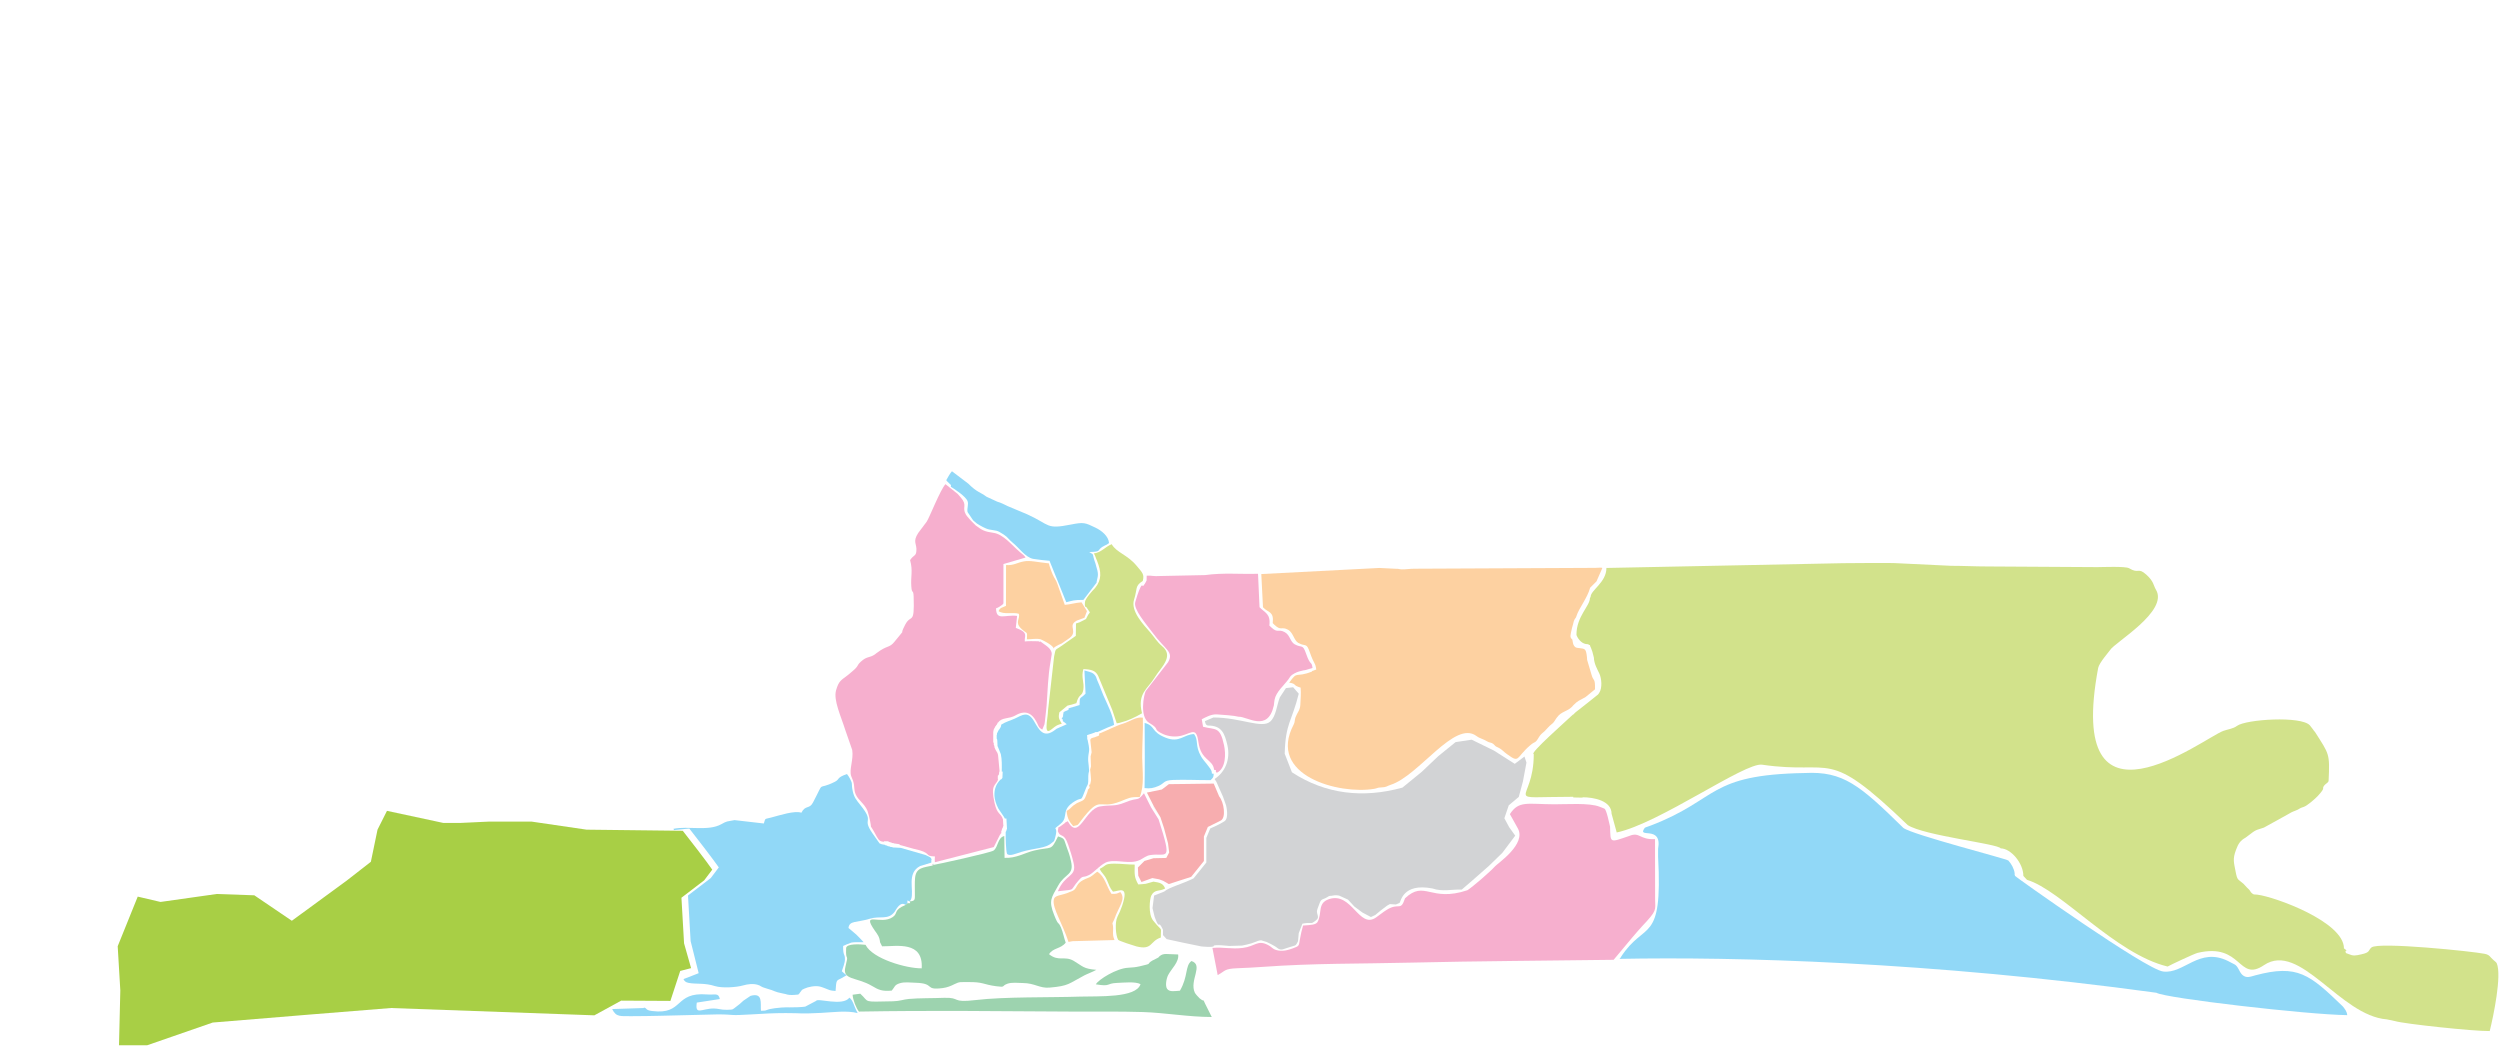 <svg viewBox="0 0 267 112" fill="none" xmlns="http://www.w3.org/2000/svg">
        <path fill-rule="evenodd" clip-rule="evenodd" class="state-map-path" id="lagos_state_GPyjf3ZKh"
            d="M124.227 88.398L123.837 87.208L123.127 86.028L123.227 86.228L123.837 87.208L124.227 88.398Z"
            fill="#D2D3D5" />
        <path fill-rule="evenodd" clip-rule="evenodd" class="state-map-path" id="lagos_state_GsJefGAig"
            d="M128.687 77.018L129.587 76.628C132.497 76.628 134.777 77.858 135.667 77.058C136.297 76.478 136.347 75.338 136.687 74.478L137.337 73.488L138.107 73.398L138.707 74.088C137.967 77.078 137.287 77.218 137.207 80.498L137.977 82.478C141.566 84.828 145.576 85.278 149.776 84.118L151.836 82.438L153.606 80.758L155.456 79.258L157.176 78.998L159.546 80.158L161.776 81.578L162.816 80.798L163.026 81.448L162.646 83.468L162.206 85.108L161.136 86.008L160.666 87.388L161.176 88.338L161.826 89.248L160.446 91.088L159.026 92.468L157.266 94.018C156.876 94.348 156.496 94.678 156.116 95.008C155.076 94.968 154.036 95.258 152.986 94.888C149.756 94.268 149.616 96.358 149.466 96.428L149.086 96.598L148.436 96.558L148.136 96.728L147.446 97.248L146.886 97.718L146.416 97.938L145.506 97.458L144.646 96.818L143.966 96.078L143.016 95.648C143.016 95.648 142.626 95.568 142.326 95.648C142.026 95.738 142.106 95.568 141.726 95.828C141.336 96.078 141.116 95.958 140.946 96.428C140.776 96.898 140.646 97.158 140.646 97.378C140.646 97.588 140.866 97.938 140.686 98.148C140.516 98.368 140.126 98.578 140.126 98.578C140.126 98.578 139.697 98.578 139.577 98.578C139.447 98.578 139.097 98.648 139.097 98.648L138.707 99.657L138.627 100.518C138.627 100.518 138.457 100.948 138.277 100.988C138.107 101.028 137.037 101.378 137.037 101.378C137.037 101.378 136.727 101.507 136.427 101.248C136.127 100.988 135.267 100.598 135.267 100.598L134.707 100.428C134.707 100.428 134.537 100.388 134.067 100.598C133.587 100.818 132.647 100.988 132.647 100.988L131.267 101.028C131.267 101.028 129.617 100.838 129.627 101.028C129.637 101.218 128.297 101.078 128.297 101.078L126.397 100.688L124.597 100.298L124.207 99.868V99.308C124.207 99.308 123.917 98.618 123.777 98.748C123.637 98.878 123.307 97.888 123.307 97.888L123.087 96.988L123.257 95.648L124.337 95.218C124.867 94.758 126.227 94.428 127.477 93.808L128.837 92.118V90.758V89.488L129.257 88.478C129.257 88.478 130.277 88.048 130.777 87.708C131.287 87.368 130.947 86.018 130.947 86.018L130.617 85.088L129.907 83.488L129.717 83.198C130.847 82.458 131.417 81.118 131.097 79.638C130.797 78.298 130.467 77.488 129.027 77.488C128.727 77.488 128.687 77.018 128.687 77.018Z"
            fill="#D2D3D5" />
        <path fill-rule="evenodd" clip-rule="evenodd" class="state-map-path" id="lagos_state_dxp2B8ArU"
            d="M116.997 60.188C116.557 58.979 116.947 59.339 116.327 58.959C117.847 58.919 116.957 58.769 117.997 58.259L118.197 58.169C118.217 58.159 118.447 57.999 118.447 57.999C118.387 57.259 117.667 56.679 117.007 56.359C115.887 55.819 115.747 55.749 114.387 56.019C111.667 56.559 112.217 56.069 109.707 54.929L107.587 54.039C107.287 53.889 106.907 53.689 106.507 53.579L105.358 53.049C104.698 52.549 104.368 52.609 103.408 51.649L101.668 50.329C101.498 50.499 101.178 51.059 101.058 51.289C101.078 51.319 101.118 51.329 101.128 51.379L101.568 51.809L101.548 51.989C101.958 52.229 103.168 53.039 103.338 53.529C103.468 53.879 103.248 54.319 103.338 54.689L103.828 55.419C103.848 55.449 103.918 55.549 103.938 55.579L104.328 55.909C104.688 56.139 105.248 56.469 105.648 56.549C106.477 56.719 106.387 56.559 107.197 57.089C107.647 57.379 107.717 57.609 108.157 57.959C108.827 58.499 109.517 59.529 110.347 59.688C110.567 59.739 111.847 59.879 112.087 59.889L113.877 64.318C114.577 64.148 114.647 64.068 115.707 64.068L117.137 62.199H117.107C117.277 61.349 117.377 61.459 116.997 60.188Z"
            fill="#91D8F7" />
        <path fill-rule="evenodd" clip-rule="evenodd" class="state-map-path" id="lagos_state_IMcKJqcbg"
            d="M113.377 68.728L114.047 68.268C115.277 67.498 113.987 66.888 114.907 66.338C114.927 66.318 114.967 66.298 114.997 66.278L115.817 65.978L116.087 65.268L115.507 64.328C114.827 64.378 114.297 64.558 113.717 64.598L112.937 62.388C112.767 61.889 112.657 61.879 112.427 61.358C112.367 61.239 112.247 60.898 112.187 60.739C112.127 60.559 112.057 60.358 112.017 60.169C110.727 60.038 110.027 59.828 109.337 59.959C108.617 60.089 108.267 60.408 107.447 60.349L107.437 64.708C107.027 64.908 106.827 64.868 106.647 65.268C107.167 65.658 108.217 65.368 108.807 65.548C108.987 66.088 108.347 66.438 109.047 67.118C109.727 67.788 109.717 67.318 109.677 68.278C110.157 68.288 110.667 68.158 111.147 68.278C113.847 69.538 111.347 69.578 113.377 68.728Z"
            fill="#FDD1A1" />
        <path fill-rule="evenodd" clip-rule="evenodd" class="state-map-path" id="lagos_state_K3NHstpNU"
            d="M122.047 62.048C122.227 61.339 122.027 61.178 121.367 60.398C120.377 59.218 119.267 59.038 118.727 58.119C117.987 58.429 117.637 58.998 116.827 59.108C116.987 59.358 117.027 59.608 117.157 59.868C117.637 61.099 117.677 61.898 116.957 62.798C116.627 63.128 115.907 63.948 115.877 64.288C115.807 64.948 115.997 64.788 116.037 64.858L116.327 65.288C116.347 65.318 116.387 65.368 116.397 65.408C116.127 65.718 116.027 66.108 115.957 66.128L115.287 66.468C115.167 66.508 115.037 66.538 114.917 66.588L114.897 67.908L113.317 69.018C112.667 69.478 112.767 69.188 112.577 70.128L111.927 75.898C111.907 76.398 111.847 76.668 111.797 77.148C111.617 78.818 112.297 77.778 112.887 77.468C112.987 77.418 113.197 77.348 113.397 77.288C113.177 76.888 113.007 76.748 113.117 76.198C113.117 76.158 113.127 76.118 113.137 76.078L114.007 75.358C114.037 75.358 114.377 75.268 114.467 75.248C114.627 75.198 114.787 75.148 114.957 75.098C115.237 74.018 115.567 74.438 115.697 73.668C115.827 72.858 115.437 72.368 115.707 71.458C116.597 71.498 117.007 71.628 117.287 72.188L118.797 75.838L119.267 77.248C119.517 77.208 119.367 77.248 119.607 77.188C120.467 76.968 121.167 76.648 121.967 76.178C121.427 74.038 122.597 73.558 123.307 72.378C123.947 71.298 125.457 70.108 124.097 68.998C123.577 68.558 123.287 68.058 122.867 67.568C122.107 66.698 120.727 65.268 121.117 64.038C121.497 62.858 121.177 62.589 122.047 62.048Z"
            fill="#D2E28B" />
        <path fill-rule="evenodd" clip-rule="evenodd" class="state-map-path" id="lagos_state_F4ulgkUgP"
            d="M99.568 92.398C99.688 92.158 99.648 92.208 99.708 92.418L99.568 92.398Z" fill="#BDBFC1" />
        <path fill-rule="evenodd" clip-rule="evenodd" class="state-map-path" id="lagos_state_TojwyDKwK"
            d="M116.437 78.968L116.587 80.338L116.477 80.788L116.517 81.858L116.427 82.188C116.447 82.458 116.517 82.948 116.517 83.198C116.517 83.398 116.527 83.368 116.477 83.568C116.347 83.998 116.567 83.658 116.317 83.828L116.377 84.148L116.317 84.198C116.017 84.568 116.297 84.138 116.127 84.608C115.777 85.558 115.827 85.408 115.027 85.768L114.607 86.048C114.277 86.338 114.307 86.388 113.917 86.608C113.977 87.458 114.257 87.798 114.617 88.228C115.227 88.078 115.057 88.168 115.417 87.688C117.667 84.748 117.187 86.558 119.637 85.598C120.537 85.248 120.657 85.098 121.717 85.128C122.247 83.918 121.997 82.228 121.987 80.928C121.977 79.508 122.097 78.018 122.057 76.648C121.377 76.518 120.647 77.068 119.967 77.278C119.117 77.528 118.227 78.038 117.387 78.348V78.558H117.357V78.568C117.347 78.568 117.287 78.598 117.267 78.598L117.237 78.618C117.207 78.618 117.197 78.648 117.157 78.648C117.147 78.658 117.047 78.688 117.027 78.688V78.698C116.997 78.698 117.007 78.718 116.977 78.718C116.957 78.718 116.857 78.748 116.847 78.758C116.797 78.758 116.757 78.788 116.717 78.788L116.707 78.798C116.677 78.798 116.647 78.828 116.607 78.828L116.557 78.858H116.537V78.868H116.527C116.527 78.878 116.507 78.888 116.507 78.898C116.497 78.918 116.507 78.918 116.487 78.948V78.968H116.437Z"
            fill="#FDD1A1" />
        <path fill-rule="evenodd" clip-rule="evenodd" class="state-map-path" id="lagos_state_kOzuxUjou"
            d="M94.398 90.208C94.238 90.198 94.078 90.148 93.928 90.068L93.178 88.998C91.968 87.258 93.508 87.978 91.878 85.968C91.438 85.418 91.218 85.148 91.078 84.518C90.878 83.618 91.118 83.808 90.788 83.178C90.688 82.978 90.548 82.788 90.458 82.668C89.308 83.058 89.718 83.218 89.158 83.498C87.138 84.508 88.158 83.178 86.828 85.708C86.438 86.458 86.028 85.938 85.588 86.798C84.848 86.548 83.298 87.068 82.338 87.318C81.628 87.508 81.768 87.338 81.578 87.948L78.448 87.588C77.598 87.758 77.688 87.658 77.028 88.028C75.638 88.798 73.548 88.188 71.918 88.518C71.948 88.568 71.968 88.608 71.988 88.648L73.618 88.488C76.188 91.778 76.768 92.638 76.768 92.638L75.908 93.778L73.478 95.638L73.758 100.508L74.618 103.937L72.998 104.567C73.078 104.767 73.228 104.917 73.558 104.977C74.408 105.127 75.248 104.957 76.368 105.317C77.118 105.547 78.638 105.457 79.388 105.237C79.858 105.107 80.418 105.027 80.918 105.177C81.348 105.297 81.098 105.357 81.918 105.587C82.808 105.827 82.628 105.917 83.618 106.107C84.128 106.197 83.938 106.217 84.338 106.257C84.618 106.287 85.088 106.237 85.268 106.217C85.298 106.187 85.328 106.117 85.338 106.137C85.348 106.157 85.388 106.077 85.398 106.057C85.778 105.607 85.498 105.797 85.908 105.587C86.288 105.407 87.058 105.237 87.578 105.367C87.628 105.377 87.978 105.487 88.108 105.547C88.648 105.757 88.598 105.787 89.238 105.837C89.318 104.617 89.328 104.747 89.838 104.487L90.428 104.147C90.208 104.017 90.068 103.867 89.908 103.727C90.018 103.357 90.248 102.827 90.238 102.447C90.238 101.807 90.028 102.127 90.048 101.028C90.168 100.968 90.238 100.948 90.408 100.868L90.928 100.668C91.238 100.598 91.868 100.638 92.238 100.628C91.988 100.348 91.718 100.078 91.448 99.808L90.618 99.108C90.708 98.298 91.468 98.558 92.908 98.118C93.988 97.788 94.848 98.288 95.538 97.388C95.698 97.168 96.138 96.208 96.718 96.648L96.918 96.468C96.918 96.098 96.818 96.138 97.148 96.268C97.198 96.198 97.278 96.108 97.308 96.038C97.658 95.088 96.778 93.258 98.278 92.488L99.468 92.128V91.838H99.498C99.448 91.518 99.257 91.538 98.828 91.308L96.248 90.568C96.188 90.558 96.138 90.548 96.088 90.538V90.548L95.598 90.518H95.438L95.318 90.488L95.228 90.458H95.138L95.048 90.428C94.998 90.388 95.008 90.398 94.948 90.398H94.888V90.368H94.798L94.738 90.308H94.678L94.648 90.278H94.548V90.238H94.488V90.208H94.398Z"
            fill="#91D8F7" />
        <path fill-rule="evenodd" clip-rule="evenodd" class="state-map-path" id="lagos_state_N8cDkr3jp"
            d="M106.757 82.408L106.647 81.208C106.587 80.198 106.487 80.488 106.227 79.858C106.207 79.798 106.197 79.728 106.197 79.638H106.167C106.167 79.588 106.177 79.588 106.137 79.548V79.368C106.097 79.328 106.107 79.328 106.107 79.278H106.077V78.108H106.107V77.948L106.137 77.918V77.888H106.167V77.798H106.197L106.317 77.548H106.347L106.407 77.428H106.447V77.368H106.477V77.308H106.507L106.567 77.158H106.607C107.017 76.578 107.737 76.818 108.467 76.398C108.807 76.198 109.757 75.698 110.487 76.748C110.507 76.768 110.527 76.798 110.537 76.828C110.957 77.448 110.817 77.668 111.317 77.918L111.547 77.358C111.587 77.168 111.607 76.928 111.627 76.738C111.677 76.208 111.747 75.778 111.777 75.338C111.887 73.798 111.927 72.188 112.197 70.668L112.327 69.858C112.327 69.218 111.587 68.888 111.137 68.528C111.007 68.428 111.157 68.648 110.907 68.488C110.347 68.488 109.917 68.448 109.447 68.508C109.387 67.898 109.897 67.568 108.487 67.058L108.627 65.778C107.297 65.618 106.407 66.338 106.377 64.988C106.397 64.968 106.447 64.908 106.467 64.938C106.467 64.948 107.117 64.628 107.167 64.428V60.239L109.527 59.548C109.367 59.328 109.537 59.519 109.307 59.279L108.877 58.919C108.067 58.228 107.147 57.049 106.107 56.909C105.147 56.769 104.917 56.649 104.217 56.129L103.677 55.589C103.548 55.429 103.408 55.279 103.278 55.129C103.238 55.069 103.188 55.019 103.158 54.959C102.698 54.149 103.368 54.009 102.618 53.139L102.488 52.989C102.338 52.819 102.438 52.919 102.288 52.759L100.978 51.709C100.428 52.289 99.238 55.339 98.968 55.719L98.068 56.919C97.428 57.899 97.948 58.069 97.868 58.858C97.818 59.419 97.578 59.248 97.198 59.819C97.518 60.968 97.248 61.569 97.328 62.628C97.388 63.528 97.548 62.848 97.578 63.738C97.678 66.848 97.308 65.498 96.668 66.728C95.868 68.278 97.058 66.638 95.538 68.528C94.968 69.248 94.778 68.858 93.578 69.778L93.428 69.898C92.848 70.288 92.608 70.058 91.948 70.658C91.418 71.138 91.818 71.048 90.958 71.758C90.778 71.898 90.728 71.948 90.578 72.078C89.838 72.658 89.588 72.678 89.288 73.738C88.998 74.788 89.818 76.498 90.298 78.028L91.018 80.098C91.178 81.128 90.668 82.188 90.908 82.888C90.918 82.918 90.938 82.958 90.948 82.988L91.108 83.388C91.318 84.088 91.148 84.298 91.408 84.878C91.678 85.478 92.328 85.828 92.648 86.598C92.698 86.778 92.758 86.968 92.808 87.158C93.298 89.198 92.588 87.378 93.648 89.368C93.888 89.818 94.068 89.868 94.398 89.908V89.848H94.858V89.878H94.918V89.908L95.138 89.968C95.178 90.008 95.198 89.998 95.258 89.998V90.028L95.478 90.058C95.518 90.098 95.508 90.088 95.568 90.088L95.968 90.148L96.088 90.178V90.238L97.568 90.648C99.678 91.088 98.598 91.438 99.848 91.468C99.848 91.628 99.838 91.748 99.828 91.838H99.838V92.088L106.137 90.468C106.797 89.118 106.877 88.978 106.937 88.998V88.768C106.977 88.728 106.967 88.728 106.967 88.678H106.997V88.588L107.027 88.548C107.027 88.498 107.017 88.498 107.057 88.458L107.117 88.338C107.117 88.278 107.107 88.288 107.147 88.248V88.188C107.187 88.138 107.187 88.138 107.147 88.088L107.117 87.508C106.857 86.748 106.517 87.068 106.217 85.758C105.757 83.748 106.347 83.928 106.607 83.238H106.567V82.838H106.597V82.808H106.627V82.778H106.657V82.718H106.687L106.717 82.408H106.757Z"
            fill="#F6AFCE" />
        <path fill-rule="evenodd" clip-rule="evenodd" class="state-map-path" id="lagos_state_TgLy1UBmm"
            d="M116.067 83.988C116.367 83.558 116.107 83.048 116.317 82.338C116.277 81.368 116.117 81.298 116.297 80.318C116.377 79.848 116.227 79.458 116.147 78.968H116.117V78.748C116.107 78.658 116.097 78.578 116.097 78.488L116.157 78.508L116.167 78.498V78.488H116.197C116.237 78.468 116.307 78.428 116.337 78.428H116.347C116.387 78.428 116.407 78.398 116.437 78.398L116.477 78.388C116.487 78.378 116.587 78.348 116.607 78.348C116.637 78.348 116.627 78.328 116.657 78.328C116.677 78.328 116.777 78.288 116.797 78.278C116.827 78.278 116.837 78.258 116.867 78.258L116.897 78.248C116.897 78.228 116.897 78.228 116.917 78.228C116.937 78.208 116.947 78.228 116.957 78.208C116.977 78.208 116.967 78.198 116.987 78.198V78.188H117.197C117.847 77.878 118.757 77.508 118.987 77.418C118.837 76.288 118.287 75.288 117.837 74.258C117.627 73.788 117.507 73.368 117.197 72.688C117.067 72.388 117.117 72.298 116.857 72.018C116.837 71.998 116.807 71.978 116.787 71.958C116.557 71.768 116.157 71.708 115.817 71.608L115.937 74.078C115.357 74.708 115.297 74.298 115.297 75.298L114.127 75.648V75.798L114.027 75.828V75.868H113.967C113.927 75.908 113.937 75.898 113.877 75.898V75.928H113.787V75.958H113.757V75.988H113.667V76.018H113.627V76.048H113.597V76.108H113.567V76.258L113.537 76.328V76.508L113.507 76.538V76.598H113.477L113.447 76.658V76.688L113.387 76.758V76.788L113.447 76.818H113.507V77.018C113.657 77.118 113.787 77.228 113.927 77.348L112.847 77.828C112.807 77.848 112.717 77.928 112.677 77.958C111.427 78.918 110.957 77.908 110.447 77.048C109.777 75.898 109.227 76.348 108.377 76.748C107.987 76.928 107.397 77.088 106.937 77.388L106.877 77.678H106.837V77.738H106.807V77.798H106.777L106.717 77.918H106.687L106.627 78.048H106.597V78.108L106.567 78.138V78.168H106.537V78.258H106.507V78.288L106.477 78.318V78.478H106.447V78.908H106.477C106.477 78.958 106.467 78.958 106.507 78.998L106.537 79.638H106.517C106.537 79.688 106.557 79.738 106.587 79.788L106.887 80.538C107.017 81.128 106.997 81.778 106.987 82.408H107.087L107.057 83.088H107.027V83.148H106.997V83.178H106.967V83.208H106.937V83.238H106.877V83.248C106.877 83.248 105.557 84.288 106.617 86.338C106.617 86.338 106.757 86.558 106.787 86.598C107.057 87.018 107.227 87.208 107.317 87.418H107.487L107.547 88.518C107.507 88.568 107.517 88.558 107.517 88.618C107.477 88.658 107.487 88.648 107.487 88.708C107.467 88.758 107.447 88.808 107.407 88.848C107.397 89.518 107.427 90.788 107.547 91.178C107.777 91.508 108.537 91.148 109.067 90.988C110.497 90.558 111.657 90.628 112.307 90.038C112.607 89.768 112.547 89.978 112.697 89.428C113.107 87.958 112.157 88.908 113.297 87.958C114.177 87.208 113.217 86.508 114.827 85.548C115.687 85.038 115.337 85.818 115.967 84.218C115.977 84.168 116.047 84.028 116.067 83.988Z"
            fill="#91D8F7" />
        <path fill-rule="evenodd" clip-rule="evenodd" class="state-map-path" id="lagos_state_lr9jghPkL"
            d="M171.246 86.318C171.216 86.308 171.176 86.298 171.146 86.278C171.026 86.228 170.906 86.188 170.836 86.158C169.756 85.718 167.216 85.908 165.996 85.898C163.136 85.888 162.206 85.478 161.256 86.948C161.516 87.388 161.776 87.898 162.096 88.458C163.056 90.138 159.966 92.188 159.676 92.518C159.156 93.098 157.296 94.708 156.716 95.078C152.746 96.398 152.176 93.948 150.056 95.938C149.576 97.398 149.436 96.338 148.106 97.168C147.696 97.418 147.426 97.668 146.956 97.988C145.136 99.257 144.376 95.208 141.937 96.028C140.657 96.458 141.247 97.548 140.697 98.498C140.487 98.758 140.097 98.788 139.167 98.848C139.037 99.317 138.917 99.778 138.827 100.338C138.717 101.068 138.737 101.028 138.097 101.277C137.617 101.457 137.077 101.617 136.487 101.507C135.897 101.397 135.917 101.177 135.387 100.908C134.307 100.358 134.047 101.078 132.737 101.237C131.487 101.397 130.737 101.127 129.487 101.237L130.047 104.137C130.907 103.687 130.697 103.467 132.147 103.407C133.017 103.377 133.927 103.327 134.787 103.267C140.487 102.857 145.096 102.947 150.746 102.807C157.916 102.637 165.156 102.607 172.336 102.507L174.306 100.148C174.716 99.677 174.966 99.368 175.346 98.958C177.026 97.178 176.776 97.248 176.766 96.038L176.756 89.618C175.086 89.708 175.146 88.808 174.006 89.278C171.896 89.998 172.006 90.078 171.956 88.298C171.876 87.978 171.576 86.458 171.356 86.368C171.326 86.358 171.276 86.338 171.246 86.318Z"
            fill="#F6AFCE" />
        <path fill-rule="evenodd" clip-rule="evenodd" class="state-map-path" id="lagos_state_OT1hX1QA5"
            d="M129.857 82.448C129.887 82.468 129.927 82.488 129.967 82.528C130.927 82.068 130.927 80.518 130.727 79.588C130.287 77.528 129.827 77.978 128.487 77.618L128.347 76.818C128.757 76.608 129.357 76.258 129.967 76.298C130.577 76.338 131.817 76.418 132.277 76.548C133.167 76.478 135.397 78.278 136.047 75.338C136.077 75.128 136.087 74.898 136.127 74.718C136.277 73.908 137.137 73.188 137.607 72.548C137.817 72.258 137.787 72.168 138.247 71.918C138.587 71.728 138.907 71.668 139.197 71.598C139.527 71.528 138.907 71.668 139.427 71.558L140.177 71.338C140.077 70.548 139.967 71.198 139.487 69.808C139.117 68.728 139.047 69.248 138.267 68.808C137.787 68.538 137.777 67.808 137.197 67.508C136.507 67.138 136.477 67.668 135.767 66.998L135.567 66.808C135.727 65.528 135.077 65.448 134.517 64.848L134.357 61.279C132.427 61.339 130.667 61.148 128.707 61.419L123.897 61.519C123.167 61.569 123.077 61.459 122.477 61.478L122.457 61.529H122.467L122.457 61.989C122.427 62.019 122.457 62.029 122.427 62.048C122.427 62.078 122.407 62.059 122.407 62.089C122.397 62.099 122.367 62.158 122.367 62.169C122.357 62.178 122.357 62.188 122.357 62.199H122.347V62.209H122.337V62.228H122.327V62.248C122.317 62.248 122.317 62.258 122.317 62.269C122.297 62.269 122.297 62.298 122.287 62.309C122.277 62.328 122.267 62.328 122.267 62.349L122.257 62.358C122.257 62.379 122.247 62.379 122.227 62.389C122.227 62.408 122.197 62.428 122.197 62.449L122.187 62.459C122.187 62.489 122.157 62.508 122.157 62.519C122.157 62.538 122.147 62.529 122.147 62.548H121.897C121.747 62.828 121.587 63.128 121.247 64.298C121.017 65.058 122.397 66.628 123.127 67.608C124.457 69.418 125.397 69.598 124.747 70.728L122.367 73.798C122.157 74.198 121.687 76.578 122.727 77.198C123.907 77.908 123.137 77.798 123.917 78.248C124.337 78.498 124.997 78.708 125.727 78.648C127.117 78.528 127.737 77.388 127.987 79.228C128.267 81.278 129.537 81.048 129.667 82.218L129.817 82.238C129.827 82.238 129.827 82.248 129.847 82.248V82.258L129.857 82.268V82.448Z"
            fill="#F6AFCE" />
        <path fill-rule="evenodd" clip-rule="evenodd" class="state-map-path" id="lagos_state_MfBah8N37"
            d="M128.257 80.758C127.607 79.608 128.027 79.068 127.527 78.398C126.417 78.428 125.977 79.378 124.497 78.788C122.857 78.138 123.447 77.538 122.247 77.208C122.257 80.918 122.277 81.198 122.257 82.658L122.237 84.168C122.857 84.248 123.227 84.148 123.687 83.958C124.437 83.638 124.187 83.348 125.297 83.298C126.597 83.248 128.017 83.328 129.297 83.318C129.557 83.038 129.597 83.078 129.627 82.638H129.487C129.487 82.628 129.487 82.628 129.477 82.628V82.618L129.417 82.588V82.448C129.357 82.038 128.537 81.288 128.257 80.758Z"
            fill="#91D8F7" />
        <path fill-rule="evenodd" clip-rule="evenodd" class="state-map-path" id="lagos_state_np6aONKRi"
            d="M99.567 92.398L99.707 92.418C98.638 92.668 97.828 92.608 97.728 93.788C97.688 94.248 97.707 94.878 97.707 95.348C97.698 96.018 97.808 96.238 97.147 96.268C97.248 96.548 97.267 96.428 96.918 96.468L96.718 96.648C95.368 97.208 95.968 97.518 95.338 97.948C94.048 98.838 91.948 97.248 93.428 99.388C93.708 99.787 93.938 100.048 93.988 100.628L94.208 101.067C95.778 101.077 98.618 100.458 98.438 103.417C96.817 103.437 93.188 102.407 92.438 100.907C91.868 100.837 90.398 100.757 90.368 101.257C90.288 102.857 90.698 101.627 90.288 103.267C89.928 104.697 91.468 104.327 93.108 105.287C93.848 105.727 94.198 105.887 95.237 105.797C95.597 105.387 95.498 105.197 96.108 105.007C96.647 104.847 97.207 104.947 97.757 104.957C99.957 105.017 98.647 105.787 100.677 105.527C101.157 105.467 101.567 105.297 101.937 105.107C102.497 104.827 102.577 104.897 103.337 104.887C105.027 104.857 104.997 105.147 106.377 105.327C107.467 105.477 106.907 105.297 107.607 105.057C108.067 104.897 108.717 104.977 109.227 104.987C110.537 104.997 111.017 105.567 112.087 105.477C114.187 105.297 114.117 105.057 115.817 104.167C116.207 103.967 116.737 103.787 117.087 103.577C115.677 103.467 115.637 103.187 114.667 102.617C113.687 102.047 113.057 102.737 112.037 101.907C112.477 101.207 113.267 101.367 113.817 100.677C113.637 100.178 113.527 99.567 113.317 99.067C112.957 98.268 113.087 99.007 112.577 97.708C111.967 96.178 112.287 95.868 113.037 94.538C113.747 93.278 114.727 93.488 114.387 91.998C114.247 91.348 114.107 90.948 113.887 90.378C113.607 89.618 113.747 89.568 112.997 89.328C112.197 90.968 112.387 90.378 110.447 90.838C109.447 91.078 108.507 91.688 107.287 91.618L107.257 89.288C106.537 89.458 106.627 90.448 106.117 90.838C105.807 91.068 100.027 92.338 99.567 92.398Z"
            fill="#9DD3AF" />
        <path fill-rule="evenodd" clip-rule="evenodd" class="state-map-path" id="lagos_state_HJ7dHZ8Du"
            d="M117.037 105.127C118.667 105.397 118.107 105.027 119.277 104.977C120.057 104.947 121.247 104.807 121.807 105.107C121.347 106.607 117.277 106.377 115.367 106.437C112.097 106.547 107.297 106.437 104.188 106.807C101.538 107.127 102.658 106.507 100.828 106.567C99.668 106.617 98.168 106.587 97.068 106.687C96.438 106.747 96.128 106.917 95.378 106.937C91.988 107.007 92.918 107.067 91.878 106.127L91.058 106.237C91.088 106.777 91.438 107.677 91.738 108.037C99.708 107.897 106.387 107.997 114.397 108.037C116.937 108.047 119.557 108.007 122.087 108.087C124.507 108.167 126.867 108.607 129.417 108.617L128.697 107.177C128.347 106.467 128.827 107.177 128.127 106.627C127.997 106.517 127.667 106.147 127.607 106.017C126.997 104.697 128.577 103.067 127.247 102.637C126.547 103.157 126.917 104.257 126.017 105.807C125.487 105.837 124.907 105.977 124.647 105.607C124.427 105.287 124.567 104.527 124.747 104.157C125.097 103.467 125.947 102.747 125.827 101.937C124.607 101.917 124.277 101.757 123.837 102.127C123.727 102.217 123.837 102.157 123.707 102.267L123.057 102.597C122.327 103.037 123.227 102.847 121.697 103.207C121.247 103.307 121.047 103.317 120.467 103.357C119.267 103.417 117.327 104.597 117.037 105.127Z"
            fill="#9DD3AF" />
        <path fill-rule="evenodd" clip-rule="evenodd" class="state-map-path" id="lagos_state_UyceBlZ5G"
            d="M123.737 87.508L122.927 86.218L122.177 84.718C121.367 85.698 121.727 85.048 120.137 85.708C118.977 86.178 118.647 85.928 117.487 86.128C115.857 86.398 115.227 89.868 114.037 87.708C113.577 87.918 113.857 87.818 113.707 87.918C113.697 87.928 113.387 88.148 113.367 88.168C112.937 88.518 113.087 88.108 112.977 88.768C113.257 89.528 113.617 88.848 114.077 90.198C114.307 90.868 114.497 91.458 114.657 92.148C115.027 93.708 113.787 93.268 112.977 95.188C115.027 94.928 114.127 95.258 115.187 94.038C115.727 93.418 115.587 93.808 116.297 93.458C116.877 93.178 117.637 92.188 118.347 92.028C119.427 91.788 120.657 92.328 121.687 91.868C122.097 91.688 122.377 91.398 122.817 91.328C124.597 91.028 125.267 92.298 123.737 87.508Z"
            fill="#F6AFCE" />
        <path fill-rule="evenodd" clip-rule="evenodd" class="state-map-path" id="lagos_state_Vn3WXcwoS"
            d="M121.377 101.078C123.107 101.508 122.787 100.508 123.977 100.128C123.957 98.798 124.237 99.668 123.157 98.318C122.607 97.628 122.787 95.988 122.957 95.648C123.317 94.938 123.837 95.238 124.437 94.888C124.217 94.358 123.917 94.268 123.187 94.158L122.377 94.388C122.107 94.418 121.857 94.448 121.567 94.458C121.127 93.668 121.167 93.408 121.187 92.338C120.427 92.338 119.747 92.238 118.997 92.238C117.907 92.248 118.187 92.438 117.447 92.798C117.717 93.358 117.917 93.308 118.227 94.008C118.467 94.548 118.507 94.798 118.867 95.228C119.557 95.158 120.597 94.488 119.847 96.728C119.687 97.188 119.547 97.518 119.347 97.908C119.047 98.498 119.157 99.927 119.417 100.368C119.487 100.488 121.087 100.998 121.377 101.078Z"
            fill="#D2E28B" />
        <path fill-rule="evenodd" clip-rule="evenodd" class="state-map-path" id="lagos_state_cmoTmI9Hc"
            d="M65.378 107.767C65.828 108.667 66.238 108.507 67.548 108.527C68.518 108.537 69.518 108.497 70.488 108.487L76.638 108.337C78.588 108.337 77.678 108.497 80.278 108.337C81.468 108.257 82.718 108.197 83.908 108.197C85.828 108.197 85.268 108.297 87.688 108.177C88.918 108.117 90.428 107.897 91.598 108.197C91.168 107.417 91.138 106.877 90.718 106.547C90.008 107.517 87.278 106.547 87.158 106.897L85.998 107.507C85.688 107.567 84.668 107.597 84.338 107.587C83.038 107.557 82.158 107.787 82.108 107.797C81.658 107.947 81.838 107.937 81.268 107.947C81.198 107.147 81.518 105.977 80.158 106.357L79.388 106.877C79.008 107.217 79.018 107.237 78.628 107.517C78.208 107.817 78.398 107.827 77.628 107.847C76.988 107.857 76.708 107.707 76.218 107.707C74.948 107.707 74.208 108.487 74.418 107.077L76.878 106.697C76.728 105.987 76.368 106.277 75.518 106.207C71.958 105.917 73.058 108.407 69.648 107.977C68.898 107.887 69.138 107.677 68.778 107.607L68.748 107.657L65.378 107.767Z"
            fill="#91D8F7" />
        <path fill-rule="evenodd" clip-rule="evenodd" class="state-map-path" id="lagos_state_GxZSAe8vY"
            d="M114.117 100.598L114.547 100.518L119.027 100.398C118.917 100.048 118.887 100.098 118.867 99.668C118.887 99.308 118.907 98.948 118.807 98.598L119.007 98.178C119.487 96.778 120.287 96.048 119.647 95.268C119.237 95.468 119.237 95.468 118.707 95.468C118.137 94.618 118.027 93.618 117.187 93.098C116.797 93.348 116.677 93.588 116.187 93.768C114.557 94.378 115.327 94.928 114.297 95.248C113.327 95.698 112.617 95.538 112.537 96.128C112.407 97.018 113.457 98.598 114.117 100.598Z"
            fill="#FDD1A1" />
        
        <path fill-rule="evenodd" clip-rule="evenodd" class="state-map-path" id="lagos_state_l2EQujYp3"
            d="M170.226 70.228C170.246 70.898 170.596 71.478 170.816 71.948C171.046 72.448 171.146 73.478 170.796 73.998C170.756 74.058 170.716 74.118 170.676 74.168C170.676 74.168 168.346 76.038 168.316 76.038C168.146 76.158 168.066 76.328 167.966 76.338C167.396 76.898 163.236 80.538 163.806 80.538C163.806 85.968 160.106 85.098 168.026 85.098V85.168L169.016 85.188V85.148C170.236 85.148 172.116 85.518 172.116 86.908L172.666 88.908C177.196 87.948 186.365 81.398 188.185 81.668C195.945 82.808 194.915 79.628 203.745 88.118C205.485 89.248 213.425 90.118 213.675 90.608C214.755 90.608 216.095 92.188 216.095 93.548L216.485 93.968C220.144 95.048 225.914 101.887 231.504 103.227C231.744 103.077 234.334 101.857 234.704 101.767C239.484 100.628 239.004 104.967 241.794 103.077C245.634 100.498 249.904 108.477 254.904 108.867L255.804 109.057C256.794 109.357 264.233 110.147 265.903 110.117C266.283 108.597 267.213 104.167 266.653 102.877C266.573 102.707 266.413 102.677 266.053 102.287C265.843 102.037 265.713 101.937 265.363 101.867C264.123 101.607 254.004 100.568 253.274 101.187C252.914 101.487 253.174 101.717 252.174 101.927C251.534 102.067 251.344 102.117 250.784 101.877C250.274 101.657 250.664 101.937 250.484 101.567C250.524 101.557 250.564 101.537 250.604 101.527V101.517H250.594V101.497V101.487H250.584L250.574 101.477C250.554 101.457 250.544 101.447 250.524 101.427C250.494 101.407 250.464 101.397 250.444 101.367L250.334 101.287C250.334 98.448 242.964 95.778 241.074 95.548C240.714 95.508 240.734 95.588 240.494 95.388C240.264 95.198 240.454 95.208 239.974 94.788L239.604 94.388C239.004 93.858 238.954 94.058 238.774 93.138C238.584 92.118 238.424 91.778 238.804 90.768C239.044 90.108 239.274 89.768 239.814 89.468L240.404 89.028C240.994 88.558 241.174 88.608 241.784 88.388L244.264 87.018C244.554 86.838 244.814 86.698 245.154 86.578C245.584 86.428 245.534 86.318 246.034 86.178C246.414 86.058 247.274 85.298 247.544 85.008C248.444 84.028 247.924 84.308 248.214 83.908C248.344 83.728 248.584 83.628 248.674 83.468C248.684 83.438 248.684 83.378 248.694 83.388C248.834 80.438 248.764 80.578 247.244 78.178C247.104 77.988 247.154 78.118 247.034 77.908L246.694 77.468C245.774 76.438 239.854 76.818 238.904 77.528C238.494 77.838 237.954 77.878 237.454 78.058C235.384 78.798 220.524 90.338 224.084 71.338C224.194 70.778 225.274 69.568 225.364 69.418C225.844 68.618 231.644 65.268 230.254 62.978C229.984 62.538 230.044 62.108 229.234 61.379C228.304 60.538 228.464 61.339 227.384 60.688C226.984 60.459 224.494 60.569 224.004 60.569L212.265 60.498C210.915 60.498 209.725 60.428 208.375 60.428L202.745 60.158C201.865 60.089 197.935 60.148 196.855 60.148L171.566 60.658C171.566 62.218 169.876 63.018 169.876 63.758L169.806 63.868C169.806 64.728 168.366 65.818 168.366 67.788L168.396 67.898C168.606 68.358 169.006 68.798 169.546 68.798L169.676 68.828V68.868L169.806 68.898C169.806 69.058 170.006 69.198 170.226 70.228Z"
            fill="#D2E28B" />
        <path fill-rule="evenodd" clip-rule="evenodd" class="state-map-path" id="lagos_state_b1eLckxCi"
            d="M192.765 82.558C182.316 82.738 183.636 85.348 176.326 88.158C176.116 88.248 175.696 88.368 175.666 88.408C174.746 89.648 177.556 88.038 177.086 90.648V91.5C177.586 101 175.666 98.233 173.096 102.237L173.056 102.327H173.016L172.976 102.407C185.166 102.167 206.155 102.707 230.304 106.027C231.234 106.607 246.444 108.367 250.684 108.417C250.654 108.027 250.424 107.747 250.204 107.477C246.674 104.077 245.394 102.957 240.864 104.167C240.344 104.307 239.894 104.517 239.464 104.097C239.124 103.767 239.034 103.167 238.614 102.977C238.354 102.867 238.274 102.787 237.974 102.647C234.874 101.098 233.244 104.047 231.024 103.757C229.124 103.517 215.245 93.638 215.215 93.558C215.115 93.348 215.185 93.478 215.165 93.258C215.105 92.778 214.815 92.258 214.495 91.908C214.325 91.718 204.215 89.148 203.275 88.418C198.625 83.858 196.855 82.348 192.765 82.558Z"
            fill="#91D8F7" />
        <path fill-rule="evenodd" clip-rule="evenodd" class="state-map-path" id="lagos_state_GGZ8ZF0Bx"
            d="M137.686 72.918C137.836 72.928 137.986 72.948 138.106 73.008C138.296 73.098 138.266 73.158 138.456 73.268C138.566 73.338 138.766 73.388 138.906 73.438C138.966 74.118 138.896 74.618 138.876 75.268C138.856 75.838 138.536 76.128 138.356 76.618C138.246 76.948 138.316 77.078 138.166 77.378C135.287 82.858 143.056 84.878 146.756 84.248C147.086 84.198 147.076 84.108 147.506 84.098C148.116 84.078 148.076 83.958 148.526 83.818C151.566 82.838 155.346 76.878 157.676 78.598C158.056 78.888 158.446 78.928 158.826 79.178C159.056 79.328 159.276 79.288 159.466 79.438C159.736 79.668 159.626 79.678 159.986 79.828C160.276 79.948 160.526 80.198 160.746 80.388C160.836 80.468 160.896 80.498 160.986 80.568C162.326 81.548 161.876 80.918 163.436 79.588C163.996 79.108 163.926 79.468 164.376 78.698C164.536 78.418 164.786 78.258 164.996 78.058C165.256 77.808 165.396 77.588 165.696 77.358C165.986 77.148 166.006 76.998 166.206 76.728L166.296 76.608C166.746 75.978 167.376 75.998 167.886 75.488C167.926 75.438 167.976 75.378 168.016 75.338C168.556 74.788 168.596 74.878 169.346 74.438L170.346 73.618C170.376 72.368 170.176 72.778 169.986 72.098L169.506 70.478C169.496 70.228 169.476 70.068 169.446 69.878C169.346 69.308 169.256 69.288 168.696 69.218C168.416 69.188 168.256 69.198 168.116 68.978C167.966 68.748 167.996 68.618 167.926 68.308C167.616 68.038 167.716 67.888 167.896 67.048C167.986 66.778 168.006 66.628 168.076 66.368C168.186 66.018 168.286 66.078 168.366 65.798C168.626 64.948 169.526 63.888 169.826 62.769L170.506 62.089L171.116 60.699C171.176 60.578 170.776 60.639 170.366 60.648L151.056 60.739C150.566 60.739 150.136 60.819 149.716 60.809C149.406 60.798 149.426 60.739 149.126 60.748L147.306 60.658L134.707 61.309L134.887 64.858C135.447 65.458 136.077 65.268 135.927 66.548L136.117 66.738C136.826 67.408 136.866 66.878 137.546 67.248C138.126 67.548 138.186 68.398 138.666 68.668C139.456 69.098 139.516 68.588 139.886 69.658C140.376 71.058 140.476 70.718 140.576 71.508L140.126 71.668V71.718C138.306 72.448 138.626 71.558 137.686 72.918Z"
            fill="#FDD1A1" />
        <path fill-rule="evenodd" clip-rule="evenodd" class="state-map-path" id="lagos_state_kpGTskzt4"
            d="M72.918 88.728C75.498 92.018 76.068 92.878 76.068 92.878L75.208 94.018L72.778 95.878L73.058 100.748L73.808 103.397L72.648 103.697L71.598 106.897L66.348 106.867L63.478 108.437L41.749 107.657L33.169 108.347L22.72 109.207L15.71 111.637H12.71L12.85 105.777L12.57 101.058L14.71 95.758L17.14 96.328L23.149 95.478L27.159 95.618L31.169 98.338L37.029 94.048L39.609 92.038L40.319 88.608L41.329 86.598L47.339 87.888H49.199L52.199 87.748H56.779L62.648 88.608L72.918 88.728Z"
            fill="#A8CF45" />
        
        <path fill-rule="evenodd" clip-rule="evenodd" class="state-map-path" id="lagos_state_fq7X8Wqpa"
            d="M122.487 84.648L124.087 84.318L124.837 83.748L126.587 83.728L129.627 83.688L130.207 85.058C130.727 85.678 130.957 87.328 130.387 87.628C129.847 87.908 128.997 88.318 128.997 88.318L128.577 89.338V90.608V91.958L127.217 93.648L124.827 94.418L124.237 94.078L123.787 93.908L123.067 93.778L121.907 94.198L121.567 93.528L121.527 92.648L122.227 91.948L123.197 91.658L124.557 91.628L124.867 91.048L124.747 90.068L124.327 88.478L123.937 87.288L123.227 86.108L122.487 84.648Z"
            fill="#F7ADAF" />
        
    </svg>